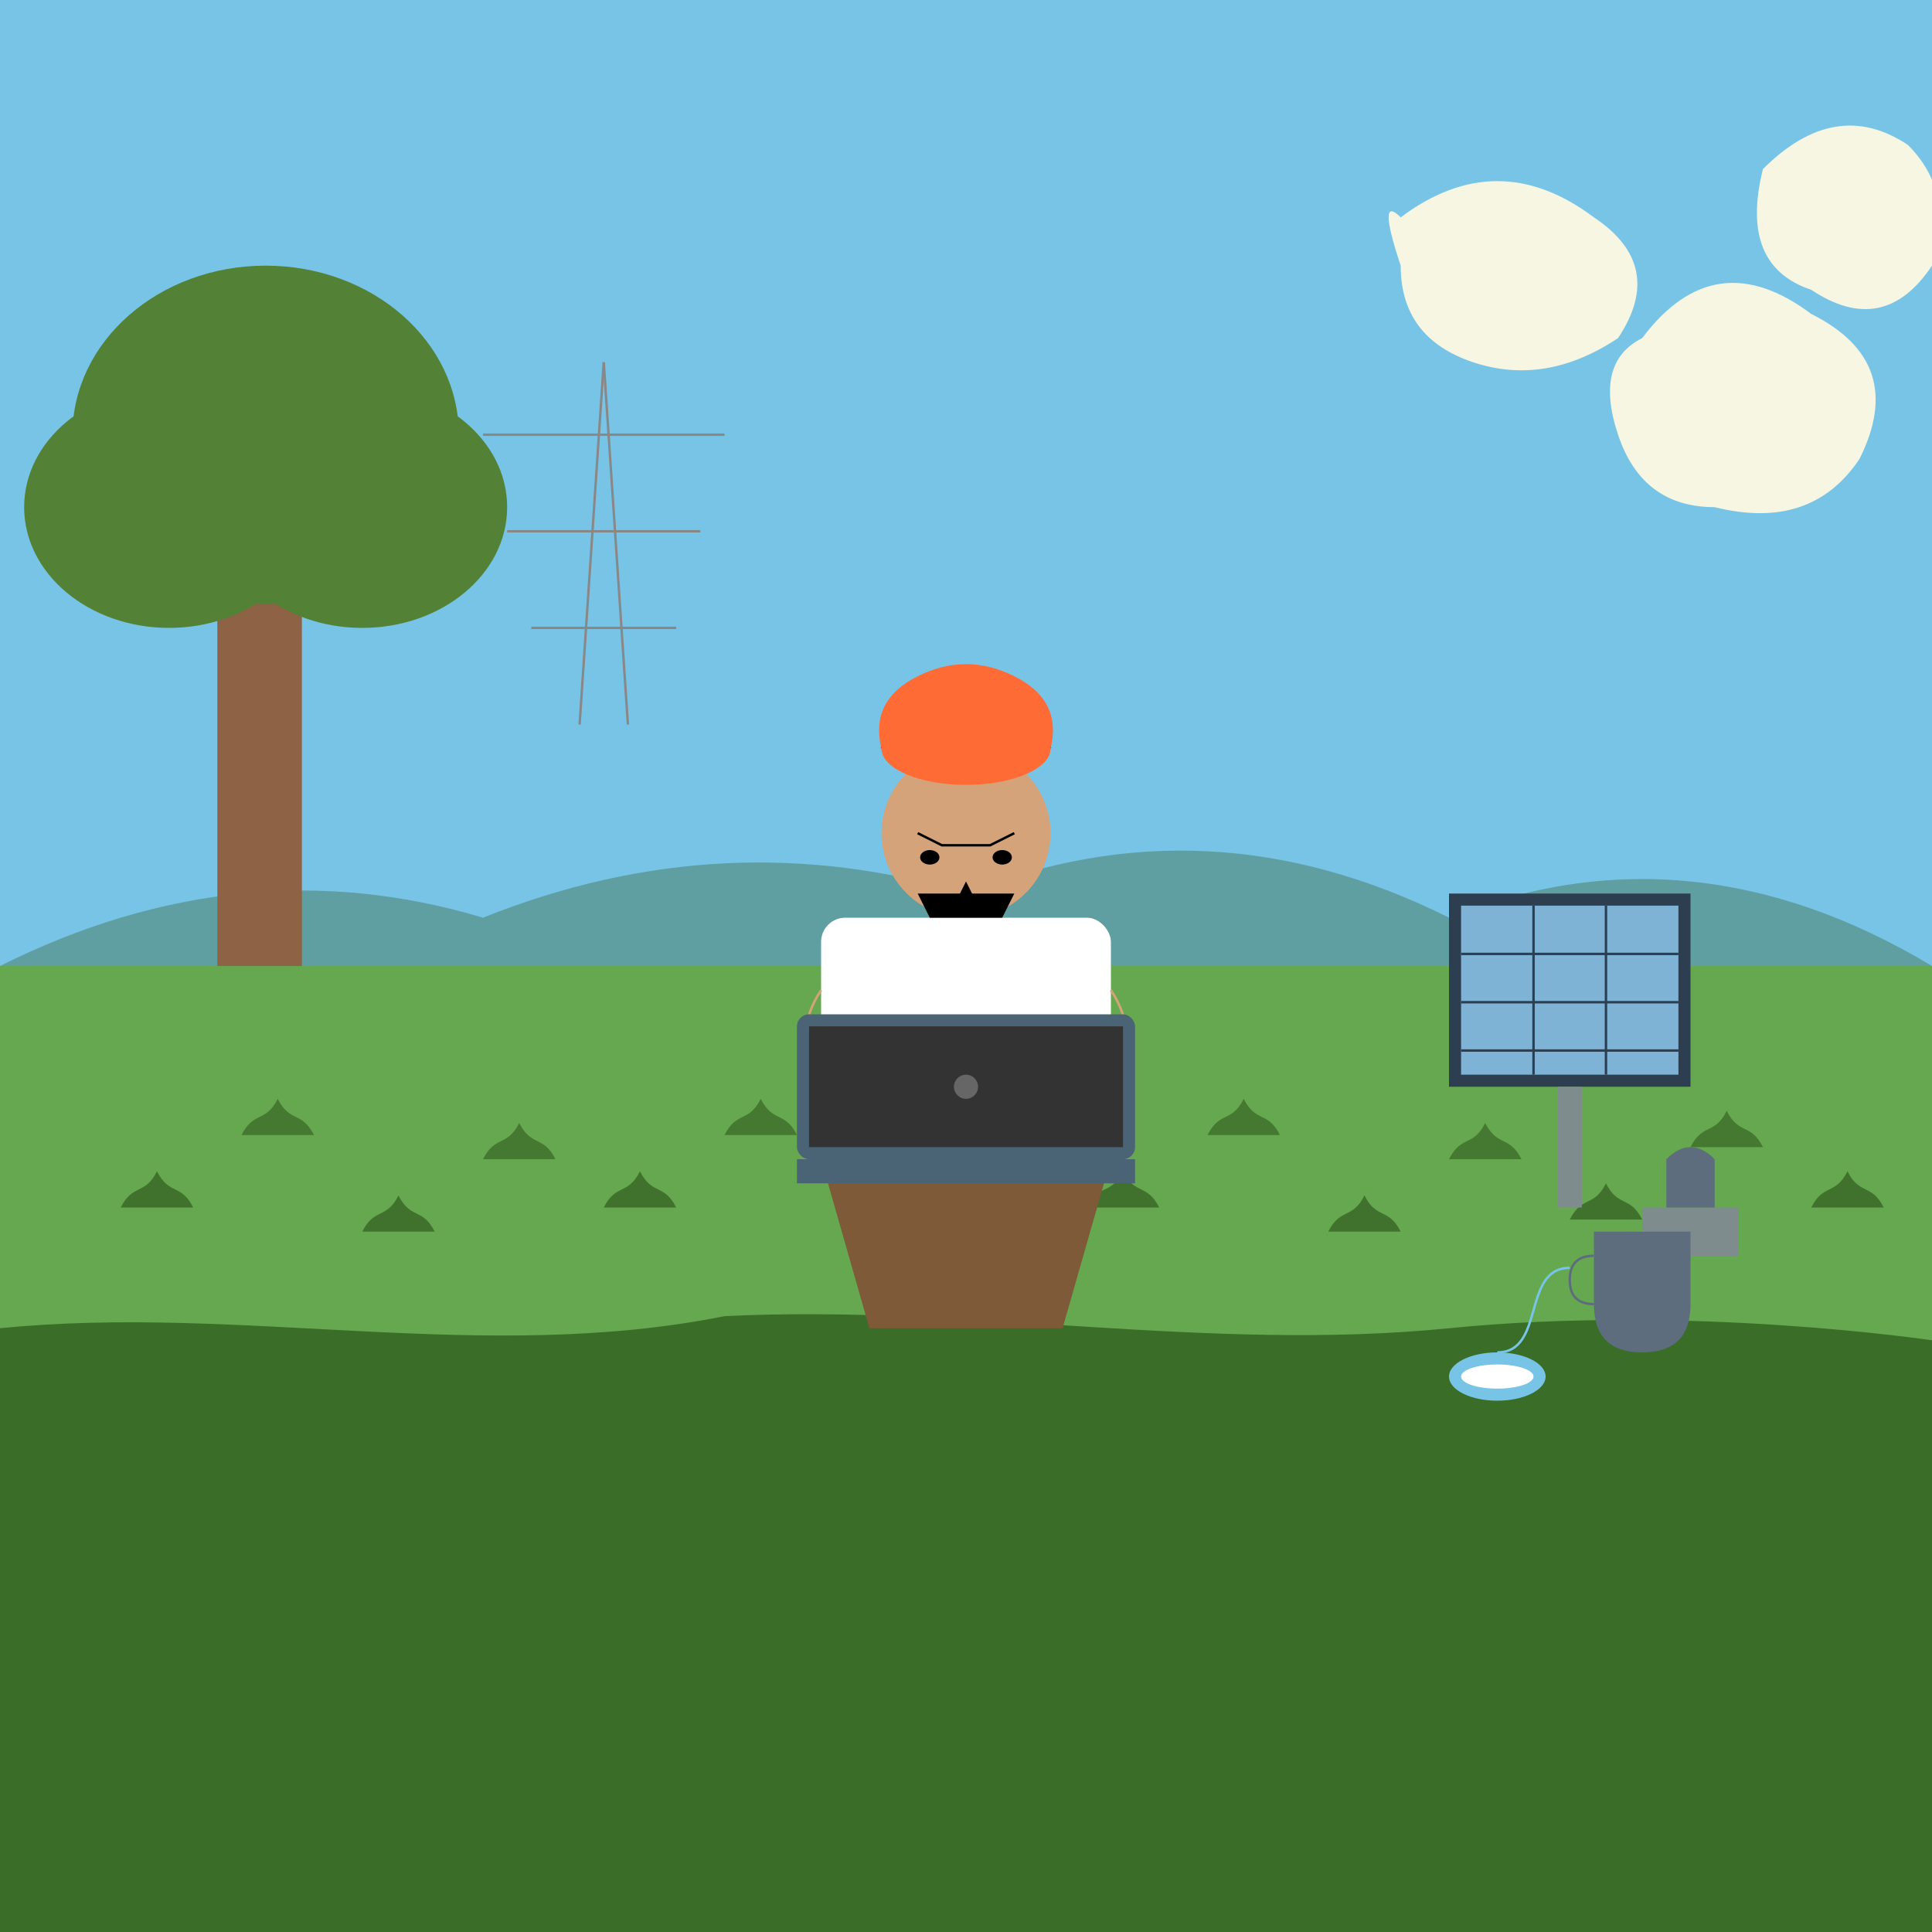 <?xml version="1.0" encoding="UTF-8" standalone="no"?>
<svg width="800" height="800" viewBox="0 0 800 800" xmlns="http://www.w3.org/2000/svg">
  <rect x="0" y="0" width="800" height="800" fill="#808080" stroke="none"/>
  <!-- Sky background -->
  <rect width="800" height="400" fill="#78C4E6"/>
  
  <!-- Clouds -->
  <path d="M680,140 Q710,100 750,130 Q790,150 770,190 Q750,220 710,210 Q680,210 670,180 Q660,150 680,140" fill="#F6F6E3"/>
  <path d="M580,90 Q620,60 660,90 Q690,110 670,140 Q640,160 610,150 Q580,140 580,110 Q570,80 580,90" fill="#F6F6E3"/>
  <path d="M730,70 Q760,40 790,60 Q810,80 800,110 Q780,140 750,120 Q720,110 730,70" fill="#F6F6E3"/>
  
  <!-- Green fields -->
  <rect x="0" y="400" width="800" height="400" fill="#65A84F"/>
  
  <!-- Distant mountains -->
  <path d="M0,400 Q100,350 200,380 Q300,340 400,370 Q500,330 600,380 Q700,340 800,400" fill="#46785D" opacity="0.5"/>
  
  <!-- Tree -->
  <rect x="90" y="200" width="35" height="200" fill="#8E6244"/>
  <ellipse cx="110" cy="180" rx="80" ry="70" fill="#538236"/>
  <ellipse cx="150" cy="210" rx="60" ry="50" fill="#538236"/>
  <ellipse cx="70" cy="210" rx="60" ry="50" fill="#538236"/>
  
  <!-- Power lines -->
  <line x1="250" y1="150" x2="240" y2="300" stroke="#888" strokeWidth="5"/>
  <line x1="250" y1="150" x2="260" y2="300" stroke="#888" strokeWidth="5"/>
  <line x1="200" y1="180" x2="300" y2="180" stroke="#888" strokeWidth="3"/>
  <line x1="210" y1="220" x2="290" y2="220" stroke="#888" strokeWidth="3"/>
  <line x1="220" y1="260" x2="280" y2="260" stroke="#888" strokeWidth="3"/>
  
  <!-- Crop rows -->
  <g transform="translate(0, 600)">
    <path d="M0,-50 C100,-60 200,-35 300,-55 C400,-60 500,-40 600,-50 C700,-60 800,-45 800,-45 L800,200 L0,200 Z" fill="#3A6D28" fillOpacity="0.8"/>
    
    <!-- Small plants - scattered across fields -->
    <g opacity="0.9">
      <path d="M50,-100 C55,-110 60,-105 65,-115 C70,-105 75,-110 80,-100 Z" fill="#3D6D29"/>
      <path d="M150,-90 C155,-100 160,-95 165,-105 C170,-95 175,-100 180,-90 Z" fill="#3D6D29"/>
      <path d="M250,-100 C255,-110 260,-105 265,-115 C270,-105 275,-110 280,-100 Z" fill="#3D6D29"/>
      <path d="M350,-95 C355,-105 360,-100 365,-110 C370,-100 375,-105 380,-95 Z" fill="#3D6D29"/>
      <path d="M450,-100 C455,-110 460,-105 465,-115 C470,-105 475,-110 480,-100 Z" fill="#3D6D29"/>
      <path d="M550,-90 C555,-100 560,-95 565,-105 C570,-95 575,-100 580,-90 Z" fill="#3D6D29"/>
      <path d="M650,-95 C655,-105 660,-100 665,-110 C670,-100 675,-105 680,-95 Z" fill="#3D6D29"/>
      <path d="M750,-100 C755,-110 760,-105 765,-115 C770,-105 775,-110 780,-100 Z" fill="#3D6D29"/>
    </g>
    
    <g opacity="0.8" transform="translate(0, -30)">
      <path d="M100,-100 C105,-110 110,-105 115,-115 C120,-105 125,-110 130,-100 Z" fill="#3D6D29"/>
      <path d="M200,-90 C205,-100 210,-95 215,-105 C220,-95 225,-100 230,-90 Z" fill="#3D6D29"/>
      <path d="M300,-100 C305,-110 310,-105 315,-115 C320,-105 325,-110 330,-100 Z" fill="#3D6D29"/>
      <path d="M400,-95 C405,-105 410,-100 415,-110 C420,-100 425,-105 430,-95 Z" fill="#3D6D29"/>
      <path d="M500,-100 C505,-110 510,-105 515,-115 C520,-105 525,-110 530,-100 Z" fill="#3D6D29"/>
      <path d="M600,-90 C605,-100 610,-95 615,-105 C620,-95 625,-100 630,-90 Z" fill="#3D6D29"/>
      <path d="M700,-95 C705,-105 710,-100 715,-110 C720,-100 725,-105 730,-95 Z" fill="#3D6D29"/>
    </g>
  </g>
  
  <!-- Indian Farmer -->
  <g transform="translate(400, 500)">
    <!-- Body -->
    <path d="M-60,-20 L-40,50 L40,50 L60,-20 Z" fill="#7F5A38"/> <!-- Shorts/bottom -->
    <rect x="-60" y="-120" width="120" height="100" rx="10" fill="#FFFFFF"/> <!-- White kurta -->
    
    <!-- Head with turban -->
    <circle cx="0" cy="-155" r="35" fill="#D4A37A"/> <!-- Face -->
    <path d="M-20,-155 L-10,-150 L10,-150 L20,-155" stroke="black" strokeWidth="2" fill="none"/> <!-- Eyebrows -->
    <ellipse cx="-15" cy="-145" rx="4" ry="3" fill="black"/> <!-- Left eye -->
    <ellipse cx="15" cy="-145" rx="4" ry="3" fill="black"/> <!-- Right eye -->
    <path d="M0,-135 L-5,-125 L5,-125 Z" fill="black"/> <!-- Nose -->
    <path d="M-15,-125 C-5,-120 5,-120 15,-125" stroke="black" strokeWidth="2" fill="none"/> <!-- Mouth -->
    <path d="M-20,-130 L20,-130 L15,-120 L-15,-120 Z" fill="black"/> <!-- Mustache -->
    
    <!-- Turban -->
    <path d="M-35,-190 Q-40,-210 -20,-220 Q0,-230 20,-220 Q40,-210 35,-190 Q30,-180 0,-180 Q-30,-180 -35,-190 Z" fill="#FF6B35"/>
    <path d="M-35,-190 Q-30,-200 0,-200 Q30,-200 35,-190" stroke="#DE5A2C" strokeWidth="3" fill="none"/>
    <ellipse cx="0" cy="-190" rx="35" ry="15" fill="#FF6B35"/>
    
    <!-- Arms -->
    <path d="M-60,-90 Q-80,-60 -40,-20" stroke="#D4A37A" strokeWidth="20" fill="none"/> <!-- Left arm -->
    <path d="M60,-90 Q80,-60 40,-20" stroke="#D4A37A" strokeWidth="20" fill="none"/> <!-- Right arm -->
  </g>
  
  <!-- Laptop -->
  <g transform="translate(400, 500)">
    <rect x="-70" y="-20" width="140" height="10" fill="#4A6375"/> <!-- Laptop base -->
    <rect x="-70" y="-80" width="140" height="60" rx="5" fill="#4A6375"/> <!-- Laptop screen -->
    <rect x="-65" y="-75" width="130" height="50" fill="#333333"/> <!-- Screen display -->
    <circle cx="0" cy="-50" r="5" fill="#666"/> <!-- Laptop logo -->
  </g>
  
  <!-- Solar Panel -->
  <g transform="translate(650, 450)">
    <rect x="-50" y="-80" width="100" height="80" fill="#2C3E50"/> <!-- Panel frame -->
    <rect x="-45" y="-75" width="90" height="70" fill="#7FB3D5"/> <!-- Panel glass -->
    
    <!-- Grid lines -->
    <line x1="-45" y1="-55" x2="45" y2="-55" stroke="#2C3E50" strokeWidth="2"/>
    <line x1="-45" y1="-35" x2="45" y2="-35" stroke="#2C3E50" strokeWidth="2"/>
    <line x1="-45" y1="-15" x2="45" y2="-15" stroke="#2C3E50" strokeWidth="2"/>
    <line x1="-15" y1="-75" x2="-15" y2="-5" stroke="#2C3E50" strokeWidth="2"/>
    <line x1="15" y1="-75" x2="15" y2="-5" stroke="#2C3E50" strokeWidth="2"/>
    
    <!-- Panel stand -->
    <rect x="-5" y="0" width="10" height="50" fill="#7F8C8D"/>
  </g>
  
  <!-- Water pump and pipe -->
  <g transform="translate(700, 520)">
    <rect x="-20" y="-20" width="40" height="20" fill="#7F8C8D"/> <!-- Pump base -->
    <path d="M-10,-20 L-10,-40 Q0,-50 10,-40 L10,-20" fill="#5D6D7E"/> <!-- Pump top -->
    <path d="M-20,-10 L-40,-10 L-40,20 Q-40,40 -20,40 Q0,40 0,20 L0,-10" fill="#5D6D7E"/> <!-- Pipe horizontal -->
    <path d="M-40,20 Q-50,20 -50,10 Q-50,0 -40,0" fill="none" stroke="#5D6D7E" strokeWidth="10"/> <!-- Pipe elbow -->
    
    <!-- Water flow -->
    <path d="M-50,5 C-70,5 -60,40 -80,40" fill="none" stroke="#78C4E6" strokeWidth="8" strokeLinecap="round"/>
    <ellipse cx="-80" cy="50" rx="20" ry="10" fill="#78C4E6" fillOpacity="0.7"/>
    <ellipse cx="-80" cy="50" rx="15" ry="5" fill="#FFFFFF" fillOpacity="0.3"/>
  </g>
</svg>